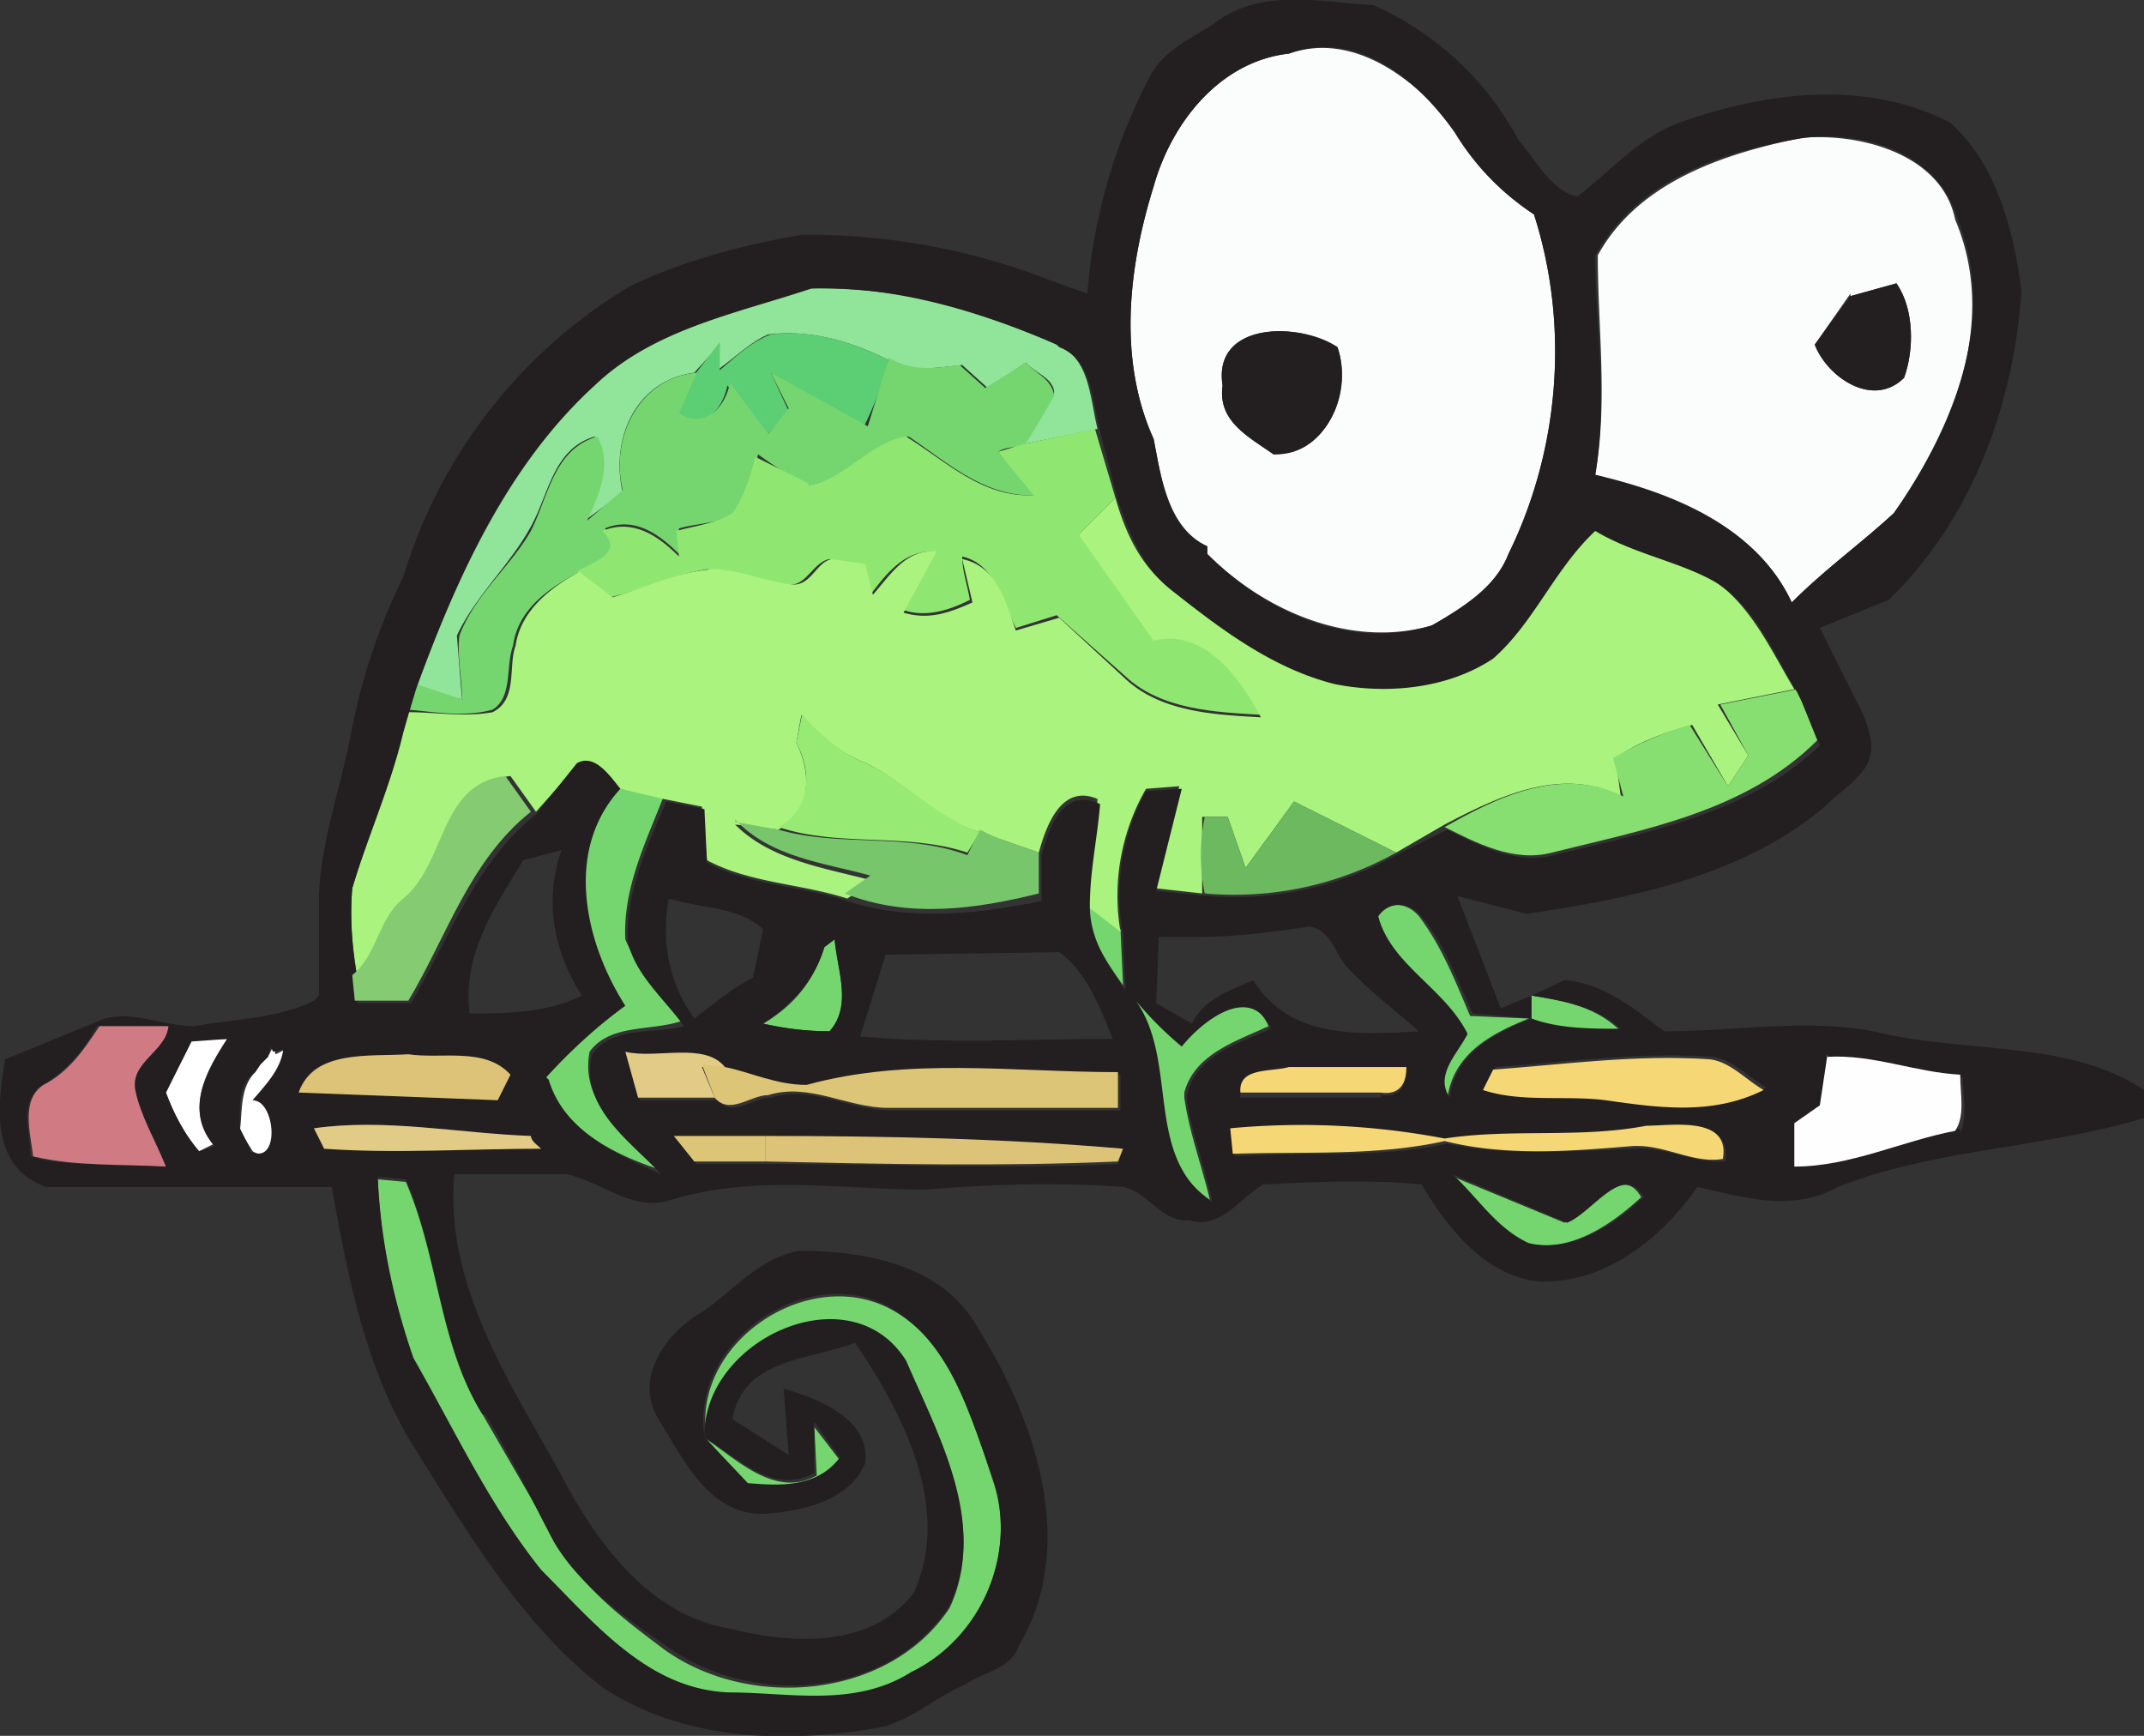 <svg xmlns="http://www.w3.org/2000/svg" viewBox="0 0 84 68"><rect x="0" y="0" width="84" height="68" fill="#333333" stroke="none"/><defs/><path fill="#90e59a" d="M23.2 15c2.3-2.2 5.5-2.8 8.5-3.7a21 21 0 019.7 2.2c1.3.5 1.3 2.1 1.6 3.3l-2.9.6 1.2-2c0-.6-.8-.8-1.1-1.2l-1.5 1-1-.9c-1 .1-2 .3-2.9-.2-1.4-.7-3-1.2-4.7-1-.7.3-1.3.9-2 1.4l.1-1-1 1.1c-2.3.3-3.3 2.6-2.8 4.7l-1.5 1.1c.6-1 1-2.2.4-3.3-1.7.5-1.8 2.4-2.6 3.7-.8 1.4-2.1 2.6-2.8 4.1l.2 2.5-1.9-.5c1.6-4.3 3.5-8.8 7-11.9z" class="st1"/><path fill="#5cce74" d="M28.2 14.5c.6-.5 1.2-1.1 2-1.4 1.6-.2 3.2.3 4.6 1a12 12 0 01-1 2.7 47 47 0 01-3.6-2.2l.7 1.5-.9 1-1.5-2c-.2 1-1 1.8-2 1.2l.7-1.6 1-1.3v1.1z" class="st2"/><path fill="#75d66f" d="M34.8 14c1 .6 1.9.4 2.8.3l1 .9 1.6-1c.3.4 1 .6 1.1 1.3a30 30 0 01-1.2 2c-.2 0-.7 0-1 .2l1.5 1.7c-2 .1-3.5-1.3-5-2.3-1.4.2-2.4 1.7-3.9 1.9-.7-.3-1.3-.7-2-1.2-.2.8-.4 1.6-.8 2.3-.7.4-1.6.4-2.3.6v1c-.7-.7-1.7-1.5-2.9-1 .8 1-.4 1.3-1 1.7-1.1.6-2.4 1.4-2.6 2.9-.3.8 0 2-.8 2.5-1.1.3-2.2.1-3.3 0l.3-1 1.8.6c0-.9-.2-1.7-.1-2.5.6-1.6 2-2.7 2.8-4.1.7-1.4.9-3.2 2.6-3.7.6 1.1.1 2.2-.4 3.3l1.4-1.2c-.5-2 .6-4.4 2.9-4.6l-.7 1.6c1 .6 1.8-.2 2-1.2l1.5 2 .8-1-.7-1.4 3.8 2.1.8-2.6M24.3 30.9l1.7.3c-.7 1.8-1.6 3.6-1.5 5.6C25 38 26 39 26.7 40c-1.2.4-2.8.1-3.6 1.2-.4 2.1 1.5 3.3 2.7 4.6-1.8-.6-3.8-1.6-4.4-3.6.9-1 2-2 3-2.8-1.6-2.5-2.3-6.1-.1-8.5m18.3 4.5l1.3 1 .1 2.2c-.7-1-1.4-2-1.4-3.2m11.3.5c.4-.6 1.2-.6 1.7 0 .9 1.2 1.4 2.5 2 3.9l2.3.1c-1.5.6-3 1.4-3.2 3.2-.6-1 .3-1.7.7-2.6-.9-1.7-3-2.6-3.5-4.6m-21.6 1.2l.4-.3c.1 1.2.7 2.6-.2 3.6-.9 0-1.7-.1-2.6-.3 1.2-.7 2-1.7 2.4-3M44 38.7l2.2 2.2c.8-1 2.7-2.5 3.5-.7-1.3.6-2.9 1.1-3.3 2.6v.2c.2 1.4.7 2.7 1 4-2.9-2-1.1-6-3.4-8.3M60 39c1.2.2 2.5.4 3.5 1.4-1.2-.1-2.4 0-3.5-.5V39M56.7 46l4.6 1.9c1-.4 2.2-2.4 3-1-1.2 1.1-2.8 2.2-4.5 1.8-1.3-.6-2-1.8-3-2.7m-42 .2l1.1.1c1.3 3 1.3 6.4 3 9.1l2.9 5c1 1.8 2.6 3 4.2 4.2 3.3 2.4 8.8 2 11.2-1.6 1.5-3.2-.4-6.6-1.7-9.6-2.2-3.5-8-.8-7.8 3-.7-3.8 4.1-7 7.4-5 2.3 1.4 3 4.2 3.8 6.6 1 2.9-.5 6.3-3.2 7.6-2.1 1.3-4.7.8-7 .8-3.3-.2-5.4-2.8-7.5-4.9-2-2.5-3.4-5.4-5-8.2-.8-2.3-1.3-4.7-1.4-7.1m17.1 9.7l1 1.3c-.9 1.2-2.3 1.1-3.6 1l-1.6-1.8c1.2.8 2.7 2.3 4.3 1.4l-.1-2z" class="st3"/><path fill="#8fe772" d="M31.7 19c1.4-.2 2.4-1.7 3.8-1.9 1.6 1 3 2.4 5 2.3l-1.4-1.7 1-.3 2.8-.6.8 2.7-1.4 1.4 2.9 4.1c2-.5 3.3 1.4 4.2 3-1.8-.1-3.9-.2-5.3-1.5l-2.7-2.4-1.6.5c-.5-1-.8-2.5-2.1-2.8 0 .6.2 1.1.3 1.7-.8.4-1.7.7-2.6.4l1.1-2.3c-1.1 0-1.8.9-2.4 1.7l-.4-1.2-1.2-.2c-.6.1-.9 1-1.5 1-1.1-.1-2.1-.5-3.3-.6-1.3.2-2.5.8-3.8 1.1l-1.3-1c.6-.4 1.9-.7 1-1.6 1.2-.5 2.2.2 3 1l-.1-1c.7-.2 1.6-.3 2.2-.7.5-.7.7-1.5.9-2.2l2 1z" class="st4"/><path fill="#a9f37e" d="M42.3 20.9l1.4-1.4c.4 1.4 1 2.7 2.2 3.6 1.9 1.5 3.9 3 6.2 3.6 2.2.4 4.5.2 6.3-1 1.6-1.4 2.3-3.5 4-5 1.5.9 3.2 1.2 4.7 2 1.5 1 2.3 2.8 3.2 4.3l-3 .6 1.2 2-.8 1.2-1.4-2.4c-1.1.3-2.2.7-3 1.3l.2 1.5c-2.3-1.2-4.8 0-6.9 1.1l-1.9 1.1-4-2-1.9 2.6-.7-2h-1v3l-1.8-.2c.2-1.4.6-2.7.9-4l-1.3.1a8.4 8.4 0 00-1 5.6l-1.3-1c0-1.5.3-2.8.4-4.2-1.4-.6-2 1-2.3 2.1l-2.3-.8c-1.8-.5-3-2.1-4.7-2.8-.9-.4-1.6-1-2.3-1.8l-.2 1.1c.6 1.2.6 2.7-.7 3.4l-1.7-.2c1.4 1.4 3.5 1.7 5.4 2.2l-1 .7c-1.9-.6-3.8-.6-5.5-1.5l-.2-2.1-1.5-.3-1.7-.4c-.4-.5-1-1.3-1.7-.9L21 31.8l-1-1.4c-2.6.3-2.4 3.4-4 4.8-1.1.8-1 2.3-2 3.1-.2-1.2-.3-2.3-.2-3.5.6-2.1 1.5-4 2-6.2l.2-.7c1.1 0 2.2.2 3.3 0 1-.5.6-1.8.9-2.6.2-1.4 1.4-2.3 2.5-2.9l1.3 1c1.3-.4 2.6-1 3.9-1.1 1.1 0 2.1.5 3.2.6.7 0 .9-.9 1.5-1l1.3.2.3 1.2c.7-.8 1.3-1.8 2.5-1.7L35.4 24c1 .3 1.8 0 2.7-.4l-.4-1.7c1.4.3 1.7 1.7 2.1 2.8l1.7-.5 2.6 2.4c1.4 1.3 3.5 1.4 5.3 1.5-.8-1.5-2.2-3.5-4.2-3L42.3 21z" class="st5"/><path fill="#87de71" d="M67.4 27.6l3-.6.8 2c-2.8 2.8-6.8 3.5-10.4 4.4-1.5.4-3-.4-4.2-1 2.1-1.2 4.6-2.4 7-1.2l-.4-1.5c1-.6 2-1 3-1.3l1.5 2.4.8-1.2-1.1-2z" class="st6"/><path fill="none" d="M33 57.1l-1.1-1.3v1.9c-1.5 1-3-.6-4.2-1.4l1.6 1.7c1.3.2 2.7.3 3.6-.9zM20 42c-1-1-2.7-.5-4-.7-1.5 0-3.7-.2-4.3 1.5l7.8.2.4-1zM49.1 38.5c1.5 2.3 4.3 2 6.6 2-1-1-2.1-1.7-3-2.7-.4-.5-.6-1.4-1.4-1.5-1.4.2-2.8.4-4.3.4h-1.6v2.6l1.4.8c.4-1 1.4-1.3 2.3-1.6zM10.8 41.3l-.1-.3-.2.4-.3.3-.2.3c-.6.6-.5 1.5-.6 2.3l.5.8c1.1.7 1-2 0-2 .6-.6 1.1-1.2 1.3-2z" class="st7"/><path fill="none" d="M14.8 46c.1 2.5.6 5 1.4 7.2 1.6 2.8 3 5.7 5 8.3 2.1 2 4.2 4.7 7.4 4.8 2.3 0 5 .6 7-.8A6.3 6.3 0 0039 58c-1-2.3-1.6-5.2-3.9-6.7-3.2-1.9-8 1.3-7.4 5.1-.1-3.8 5.7-6.5 7.9-3 1.3 3 3.1 6.4 1.7 9.6-2.4 3.7-7.9 4-11.2 1.6-1.6-1.2-3.3-2.4-4.3-4.1-1-1.6-1.8-3.4-2.7-5-1.8-2.8-1.8-6.2-3.1-9.1l-1.1-.2zM12.3 44.2l.4.8c2.8.2 5.7 0 8.5 0l-.4-.5c-2.8 0-5.7-.7-8.5-.3zM55.6 35.9c-.5-.6-1.3-.6-1.7 0 .6 2 2.6 2.9 3.5 4.6-.4.8-1.3 1.7-.7 2.6.3-1.7 1.7-2.6 3.2-3.2l-2.3-.1c-.6-1.4-1.1-2.7-2-3.9zM7.5 40.8l-1 2c.3.8.7 1.6 1.3 2.3l.6-.3c-1.2-1.3-.3-2.9.5-4.1H7.5zM63.4 40.4c-1-1-2.2-1.2-3.5-1.3v.8c1 .4 2.3.4 3.5.5zM22.8 39a6.6 6.6 0 01-.8-5.7l-1.5.3c-1 1.9-2.4 3.8-2.1 6.1 1.5 0 3 0 4.4-.7zM6.5 40.2H3.8c-.5 1-1.2 1.8-2.1 2.3-1 .6-.6 2-.4 2.8 1.7.4 3.4.3 5.1.3-.4-1-1-1.9-1.2-2.9-.1-1 1.3-1.5 1.3-2.5zM29.5 38.3l.4-1.9c-1-.9-2.4-.9-3.7-1.2a6 6 0 001 4.7c.8-.6 1.5-1.2 2.3-1.6zM64.5 44c-2.6.5-5.3.2-7.9.6-2.7-.6-5.6-.7-8.4-.5v1c2.9-.1 5.7.2 8.4-.4 2.4.5 4.9.3 7.3.2 1.3-.2 2.4.6 3.6.5.3-1.7-2-1.2-3-1.3zM58.5 42l-.4.7c1.5.5 3.2.2 4.8.4 2 .3 4.3.6 6.2-.4-.7-.4-1.3-1-2-1.2-3-.2-5.8.2-8.6.4zM61.3 47.8l-4.6-2c1 1 1.8 2.2 3 2.8 1.7.4 3.3-.7 4.5-1.7-.7-1.5-2 .5-2.9.9zM50.5 41.8c-.6.2-2 0-1.9 1h5.5c.7.1 1-.3 1-1h-4.6zM71.6 41.4l-.2 1.9-1 .6v1.8c2.1 0 4.1-1 6.3-1.4.3-.7.1-1.4.1-2.2-1.8-.1-3.4-.8-5.2-.7zM32.7 36.9l-.4.2a5.1 5.1 0 01-2.4 3l2.6.3c.9-1 .3-2.4.2-3.5zM43.6 40.7c-.5-1.2-1-2.6-2-3.4h-7l-.8 3.3c3.2.3 6.5.1 9.8.1z" class="st7"/><path fill="none" d="M46.4 42.8c.4-1.5 2-2 3.3-2.6-.8-1.8-2.7-.3-3.5.7a16 16 0 01-1.8-1.8c1.7 2.4.4 6.1 3 7.9-.3-1.3-.8-2.6-1-4zM30 42.9c1.6-.5 3.1.5 4.7.5H44l-.1-1.4c-4.1 0-8.3-.6-12.2.5-1.1 0-2.2-.5-3.2-.7-.8-1-2.7-.3-4-.6L25 43h3c.6.8 1.4 0 2 0zM26.4 44.5l.8 1H30c4.6 0 9.2.2 13.8 0l.3-.6c-4.7-.3-9.4-.3-14-.4h-3.7z" class="st7"/><path fill="#fbfdfc" d="M47.3 21.4v.3c2.3 2.3 5.7 3.7 8.8 2.8 1.3-.7 2.5-1.5 3-2.8 2-4 2.4-9 1-13.3a10 10 0 01-3-3.2c-1.5-2-4-4-6.6-3.1-2.7.3-4.6 2.7-5.3 5.2-1 3.2-1.4 6.8 0 9.9.3 1.6.6 3.5 2.1 4.2zm5.1-7.8c.6 1.7-.3 4.1-2.5 4.2-1-.7-2.2-1.3-2-2.7-.4-2.5 3-2.5 4.5-1.5zM70.2 23.6c1.3-1.3 2.7-2.3 4-3.5 2.3-3.2 4.1-7.5 2.4-11.5-.5-2.5-3.6-3.4-6-3.2-3 .6-6.4 1.7-8 4.6 0 2.9.4 5.7-.1 8.6 3 .8 6.3 2 7.7 5zm2.3-12l1.8-.5c.7 1 .7 2.6.3 3.7-1.2 1.2-3 0-3.5-1.3l1.4-2z" class="st8"/><path fill="#231f20" d="M59.9 39z" class="st0"/><path fill="none" d="M70.2 23.6c1.3-1.3 2.7-2.3 4-3.5 2.3-3.2 4.1-7.5 2.4-11.5-.5-2.5-3.6-3.4-6-3.2-3 .6-6.4 1.7-8 4.6 0 2.9.4 5.7-.1 8.6 3 .8 6.3 2 7.7 5zm2.3-12l1.8-.5c.7 1 .7 2.6.3 3.7-1.2 1.2-3 0-3.5-1.3l1.4-2zM19.5 43l.4-1c-1-1-2.6-.5-4-.7-1 0-2.6-.1-3.6.6v1l7.2.1zM22 33.3l-1.5.3c-1 1.9-2.4 3.8-2.1 6.1 1.5 0 3 0 4.4-.7a6.6 6.6 0 01-.8-5.7z" class="st7"/><path fill="none" d="M23.1 41.2c.8-1.1 2.4-.9 3.6-1.2-.8-1-1.9-2-2.2-3.3 0-1.9.8-3.7 1.5-5.5l1.5.3.2 2.1c1.7 1 3.6 1 5.4 1.6 2.5.8 5.2.5 7.7 0v-1.8c.2-1.1.8-2.7 2.2-2.1l-.4 4c0 1.3.7 2.4 1.5 3.3l-.2-2.1c-.2-2-.1-4 1-5.7h1.3l-1 4 2 .1a13 13 0 007.5-1.5l2-1.1c1.2.7 2.6 1.5 4 1 3.7-.8 7.8-1.5 10.5-4.3l-.7-1.6-.1-.4c-1-1.5-1.7-3.3-3.2-4.3-1.5-.8-3.2-1.2-4.8-2-1.6 1.4-2.4 3.5-4 5a8.5 8.5 0 01-6.2 1c-2.4-.6-4.4-2.1-6.3-3.6a7 7 0 01-2.1-3.6l-.8-2.8c-.3-1.1-.2-2.7-1.6-3.2l-.1-.1c-3-1.4-6.3-2.4-9.6-2.2-3 .9-6.2 1.5-8.4 3.7a27.8 27.8 0 00-7 11.9l-.4 1-.1.7c-.6 2.1-1.5 4-2 6.2-.2 1.2 0 2.4 0 3.5l.1 1H16c1.5-2.6 2.5-5.6 5-7.5l1.6-1.8c.8-.4 1.3.5 1.7 1-2.1 2.3-1.4 6 .2 8.4-1 .9-2.2 1.7-3 2.8.6 2 2.6 3 4.4 3.6-1.3-1.2-3.2-2.4-2.8-4.5z" class="st7"/><path fill="none" d="M41.5 37.3h-6.9l-.9 3.3c3.3.3 6.6.2 10 .1-.6-1.2-1-2.6-2.2-3.4zM33 57.1l-1.1-1.3v1.9c-1.5 1-3-.6-4.2-1.4l1.6 1.7c1.3.2 2.7.3 3.6-.9zM21.2 45l-.4-.5c-2.8 0-5.7-.7-8.5-.3l.4.8c2.8.2 5.7 0 8.5 0z" class="st7"/><path fill="none" d="M14.8 46c.1 2.5.6 5 1.4 7.2 1.6 2.8 3 5.7 5 8.3 2.1 2 4.2 4.7 7.4 4.8 2.3 0 5 .6 7-.8A6.3 6.3 0 0039 58c-1-2.3-1.6-5.2-3.9-6.7-3.2-1.9-8 1.3-7.4 5.1-.1-3.8 5.7-6.5 7.9-3 1.3 3 3.1 6.4 1.7 9.6-2.4 3.7-7.9 4-11.2 1.6-1.6-1.2-3.3-2.4-4.3-4.1-1-1.6-1.8-3.4-2.7-5-1.8-2.8-1.8-6.2-3.1-9.1l-1.1-.2zM50.5 41.8c-.6.2-2 0-1.9 1h5.5c.7.1 1-.3 1-1h-4.6zM52.7 37.8c-.4-.5-.6-1.4-1.4-1.5-1.4.2-2.8.4-4.3.4h-1.6v2.6l1.4.8c.5-1 1.4-1.3 2.4-1.6 1.4 2.3 4.2 2 6.6 2-1-1-2.2-1.7-3-2.7zM47.3 21.4v.3c2.3 2.3 5.7 3.7 8.8 2.8 1.3-.7 2.5-1.5 3-2.8 2-4 2.4-9 1-13.3a10 10 0 01-3-3.2c-1.5-2-4-4-6.6-3.1-2.7.3-4.6 2.7-5.3 5.2-1 3.2-1.4 6.8 0 9.9.3 1.6.6 3.5 2.1 4.2zm5.1-7.8c.6 1.7-.3 4.1-2.5 4.2-1-.7-2.2-1.3-2-2.7-.4-2.5 3-2.5 4.5-1.5zM58.5 42l-.4.7c1.5.5 3.2.2 4.8.4 2 .3 4.3.6 6.2-.4-.7-.4-1.3-1-2-1.2-3-.2-5.8.2-8.6.4zM64.5 44c-2.6.5-5.3.2-7.9.6-2.7-.6-5.6-.7-8.4-.5v1c2.9-.1 5.7.2 8.4-.4 2.4.5 4.9.3 7.3.2 1.3-.2 2.4.6 3.6.5.3-1.7-2-1.2-3-1.3zM61.3 47.8l-4.6-2c1 1 1.8 2.2 3 2.8 1.7.4 3.3-.7 4.5-1.7-.7-1.5-2 .5-2.9.9zM71.6 41.4l-.2 1.9-1 .6v1.8c2.1 0 4.1-1 6.3-1.4.3-.7.1-1.4.1-2.2-1.8-.1-3.4-.8-5.2-.7z" class="st7"/><path fill="none" d="M55.6 35.9c-.5-.6-1.3-.6-1.7 0 .6 2 2.6 2.9 3.5 4.6-.4.8-1.3 1.7-.7 2.6.3-1.7 1.7-2.6 3.2-3.2l-2.3-.1c-.6-1.4-1.1-2.7-2-3.9zM30 42.9c1.6-.5 3.1.5 4.7.5H44l-.1-1.4c-4.1 0-8.3-.6-12.2.5-1.1 0-2.2-.5-3.2-.7-.8-1-2.7-.3-4-.6L25 43h3c.6.8 1.4 0 2 0zM26.4 44.5l.8 1H30c4.6 0 9.2.2 13.8 0l.3-.6c-4.7-.3-9.4-.3-14-.4h-3.7zM27.2 40l2.3-1.7.4-1.8c-1-1-2.5-1-3.7-1.3-.3 1.7 0 3.3 1 4.7zM30 40.1c.8.2 1.6.2 2.5.3.9-1 .3-2.4.2-3.6l-.4.3a5.1 5.1 0 01-2.4 3zM46.4 42.8c.4-1.5 2-2 3.3-2.6-.8-1.8-2.7-.3-3.5.7a16 16 0 01-1.8-1.8c1.7 2.4.4 6.1 3 7.9-.3-1.3-.8-2.6-1-4z" class="st7"/><path fill="#fff" d="M7.5 40.8l-1 2c.3.8.7 1.6 1.3 2.3l.6-.3c-1.2-1.3-.3-2.9.5-4.1H7.5zM10.8 41.3l-.1-.3-.2.4-.3.3-.2.3c-.6.6-.5 1.5-.6 2.3l.5.8c1.1.7 1-2 0-2 .6-.6 1.1-1.2 1.3-2z" class="st9"/><path fill="#231f20" d="M50 17.8c2 0 3-2.5 2.4-4.2-1.5-1-4.9-1-4.5 1.5-.2 1.4 1 2 2 2.7zM74.6 14.8c.4-1.1.4-2.7-.3-3.7l-1.8.5-1.4 1.9c.5 1.3 2.3 2.5 3.5 1.3z" class="st0"/><path fill="#231f20" d="M73.4 40.4c-2.7-.5-5.4 0-8.2 0-1.2-.9-2.4-1.9-3.9-2L60 39c1.2.2 2.5.4 3.5 1.3-1.2 0-2.4 0-3.5-.4-1.5.6-3 1.4-3.2 3.1-.6-.9.3-1.7.7-2.5-.9-1.8-3-2.7-3.5-4.6.4-.6 1.2-.6 1.7 0 .9 1.1 1.4 2.5 2 3.8l2.3.2V39l-1.2.5-1.7-4.4 2.7.7c4.1-.6 8.6-1.5 11.8-4.3.7-.7 1.9-1.3 1.7-2.5a5 5 0 00-.6-1.6l-1.4-2.8 2.7-1.1c3.3-3.2 4.9-7.7 5.2-12.1-.3-2.4-1-5-2.8-6.6-3.3-1.7-7.2-1.2-10.6 0-1.6.6-2.7 1.9-4 2.9-1-.2-1.6-1.4-2.3-2.2A11.9 11.9 0 0053.8.2c-2-.1-4.4-.7-6.2.7-.9.6-1.9 1-2.5 2a22 22 0 00-2.5 8.6l-1.4-.5a26 26 0 00-9.8-1.8c-2.3.4-4.6 1-6.7 2a20 20 0 00-8.9 11.4c-1 2-1.7 4.2-2.1 6.4-.4 2-1.1 3.9-1.2 6v4l-.2.2c-1.4.7-3 .7-4.7 1-1.2 0-2.3-.6-3.5-.3L.2 41.5c-.3 1.8-.6 4.2 1.6 5H13c.6 3.4 1.3 7 3.1 10 2.2 3.5 4.3 7.1 7.5 9.6 3.2 2.1 7.1 2.2 10.7 1.6 1.3-.2 2.3-1.2 3.5-1.7.7-.5 1.8-.6 2.1-1.5 2.4-4 .6-9-1.6-12.5-1.4-2.5-4.5-3-7-3-1.6.3-2.6 1.6-3.8 2.4-1.4.8-2.7 2.6-1.7 4.2 1 1.6 2 3.8 4.2 3.7 1.4-.1 3.3-.5 3.9-2 .2-1.7-1.8-2.5-3.2-2.9l.2 2.6-2.2-1.4c.4-2.4 3-2.3 4.8-3 1.9 2.8 3.8 6.5 2.3 9.8-1.7 2.2-4.8 2-7.2 1.4-3.1-.5-5.2-3.3-6.6-6-2-3.6-4.6-7.5-4.2-11.8h4.4c1.4.3 2.6 1.5 4.1 1 3.3-1 6.6-.4 10-.4 2.5-.2 5.1-.3 7.7-.1 1 .2 1.5 1.4 2.6 1.3 1.2.4 2-.9 2.9-1.4 2-.1 4.2-.2 6.2 0 1 1.7 2.5 3.6 4.6 3.8 2.6.1 4.8-1.7 6.2-3.7 1.8.4 3.7 1 5.5 0 3.8-1.5 8-1.5 12-2.7v-1.1c-3-2-7-1.4-10.6-2.3zm-17.7 0c-2.3.1-5.1.4-6.6-2-.9.4-1.9.7-2.4 1.7l-1.4-.8.1-2.6H47c1.5 0 2.9-.2 4.3-.4.8.1 1 1 1.4 1.5.9 1 2 1.8 3 2.7zM54.1 43h-5.5c-.1-1.2 1.2-1 1.9-1.1h4.6c0 .7-.3 1.1-1 1zM62.5 10c1.7-3 5-4.1 8.2-4.6 2.3-.3 5.3.6 6 3.2 1.6 3.9-.2 8.2-2.5 11.5-1.3 1.2-2.7 2.2-4 3.5-1.4-3-4.7-4.3-7.7-5 .5-3 0-5.8 0-8.6zM45.2 7.3c.7-2.5 2.6-4.9 5.3-5.2 2.7-1 5.1 1.1 6.5 3.1a10 10 0 003.1 3.2c1.4 4.4 1 9.2-1 13.3-.5 1.3-1.8 2.1-3 2.8-3.2 1-6.5-.5-8.8-2.8v-.3c-1.6-.7-1.8-2.7-2.1-4.2-1.4-3.1-1-6.7 0-9.9zm-41 38.3c-1 0-2 0-3-.3 0-.9-.5-2.2.5-2.8a6 6 0 002.1-2.3H6.5c0 1-1.5 1.4-1.3 2.5.3 1 .8 2 1.3 3L4 45.5zm4.2-.7l-.6.2c-.6-.7-1-1.5-1.3-2.3l1-2 1.4-.1c-.8 1.3-1.7 2.8-.5 4.2zm1.4.1l-.4-.8c0-.8-.1-1.7.6-2.2l.2-.3.3-.3.1-.4.1.2.4-.1c-.1.8-.7 1.4-1.2 2 .9 0 1.1 2.6-.1 2zm2-2.2c0-.4.3-.7.5-.9 1-.7 2.6-.5 3.7-.6 1.3.2 3-.3 4 .8l-.5 1-7.2-.3h-.6zm11-3.8c-1.4.7-3 .7-4.4.7-.3-2.3 1-4.2 2.1-6l1.5-.4c-.7 2-.3 4 .8 5.7zM19 55.4c1 1.6 1.8 3.3 2.7 5 1 1.7 2.7 2.9 4.3 4 3.3 2.5 8.8 2.2 11.2-1.5 1.5-3.2-.4-6.6-1.7-9.6-2.2-3.5-8-.8-7.9 3 1.3.8 2.7 2.3 4.3 1.4v-2l1 1.4c-.9 1.2-2.4 1.1-3.6 1l-1.7-1.8c-.6-3.8 4.2-7 7.4-5 2.3 1.4 3 4.2 3.9 6.6 1 3-.5 6.3-3.2 7.6-2.2 1.4-4.8.8-7.1.8-3.2-.1-5.3-2.7-7.4-4.8-2-2.5-3.4-5.5-5-8.3-.8-2.3-1.3-4.7-1.4-7.1l1.1.1c1.3 3 1.3 6.4 3 9.2zM12.7 45l-.4-.8c2.8-.4 5.7.2 8.5.3 0 .2.3.4.4.5-2.8 0-5.7.2-8.5 0zm8.7-2.8c.9-1 2-2 3.1-2.8-1.6-2.5-2.4-6.1-.2-8.5-.4-.5-1-1.4-1.7-1L21 31.9c-2.4 1.9-3.4 4.9-4.9 7.4H14v-1c-.2-1.1-.3-2.3-.2-3.5.6-2 1.5-4 2-6.1l.2-.7.3-1c1.6-4.4 3.6-8.8 7-11.9 2.3-2.2 5.5-2.8 8.5-3.8 3.3-.1 6.6.9 9.6 2.2l.1.1c1.3.5 1.3 2.1 1.6 3.3l.7 2.7c.5 1.4 1 2.7 2.2 3.6 1.9 1.5 3.9 3 6.3 3.6 2 .4 4.4.2 6.2-1 1.6-1.4 2.4-3.5 4-5 1.5.9 3.3 1.2 4.7 2 1.6 1 2.3 2.8 3.2 4.3l.2.4.7 1.7c-2.8 2.7-6.8 3.4-10.4 4.3-1.5.4-3-.4-4.2-1l-2 1a13 13 0 01-7.4 1.6l-2-.2 1-4-1.4.1a8.4 8.4 0 00-.9 5.6l.1 2.2c-.7-1-1.4-2-1.4-3.3 0-1.4.3-2.7.4-4-1.5-.7-2 1-2.3 2v1.8c-2.5.5-5.1.8-7.6 0-1.8-.6-3.8-.6-5.5-1.5l-.1-2.1-1.5-.3c-.7 1.7-1.6 3.5-1.5 5.5.3 1.3 1.4 2.2 2.2 3.3-1.2.3-2.8 0-3.6 1.1-.5 2.1 1.5 3.4 2.7 4.7-1.8-.8-3.8-1.7-4.4-3.7zm22.2-1.5c-3.3 0-6.6.2-9.9-.1l1-3.2 6.8-.1c1.1.8 1.6 2.2 2.1 3.4zm-11-.3c-1 0-1.8-.1-2.7-.3 1.2-.8 2-1.7 2.4-3l.4-.3c.1 1.2.7 2.6-.2 3.6zm-2.7-4l-.4 1.9c-.8.4-1.5 1-2.3 1.6-1-1.4-1.3-3-1-4.7 1.3.4 2.7.3 3.7 1.2zM25 43c0-.5-.2-1.1-.4-1.7 1.2.3 3.1-.4 3.9.6 1 .2 2 .7 3.2.7 4-1.1 8.1-.5 12.2-.5v1.4h-9c-1.6 0-3.1-1-4.7-.5-.7 0-1.5.8-2.1.1h-3zm18.9 2.6c-4.6.2-9.2 0-13.8 0h-2.8l-.8-1H30c4.7 0 9.4.1 14 .4l-.2.6zm.6-6.4a14 14 0 001.8 1.8c.8-1 2.7-2.5 3.5-.7-1.3.6-2.9 1-3.3 2.6v.2c.2 1.3.7 2.6 1 4-2.7-1.8-1.3-5.5-3-7.9zm15.4 9.5c-1.3-.6-2-1.8-3-2.7l4.5 1.9c1-.4 2.2-2.4 3-1-1.2 1.1-2.8 2.2-4.5 1.8zm7.7-3.2c-1.2.1-2.3-.6-3.6-.5-2.4.1-4.9.3-7.3-.2-2.7.6-5.5.3-8.3.5l-.1-1a30 30 0 018.4.4c2.6-.4 5.3 0 7.9-.5 1 0 3.3-.4 3 1.3zM63 43c-1.6-.2-3.3.1-4.8-.4l.4-.8c2.8-.2 5.6-.6 8.5-.4.8.1 1.4.8 2.1 1.2-2 1-4.2.7-6.2.4zm13.8 1.2c-2.2.4-4.2 1.4-6.4 1.4V44l1.1-.6.2-2c1.8 0 3.4.7 5.2.8 0 .7.2 1.5-.1 2.2z" class="st0"/><path fill="#97eb74" d="M31.4 28c.7.7 1.4 1.4 2.3 1.8 1.7.7 2.9 2.2 4.7 2.8l-.5.8c-2.4-.8-5-.2-7.4-1 1.3-.7 1.3-2.2.7-3.3l.2-1z" class="st10"/><path fill="#84cb71" d="M15.8 35.2c1.7-1.4 1.4-4.5 4-4.8l1 1.4c-2.4 1.9-3.3 4.9-4.8 7.4h-2.1l-.1-1c1-.8 1-2.2 2-3z" class="st11"/><path fill="#6cb960" d="M50.7 31.4l4 2a13 13 0 01-7.5 1.6c-.2-1-.2-2 0-3h.9l.7 2 1.9-2.6z" class="st12"/><path fill="#77c66c" d="M28.8 32.2l1.7.3c2.4.7 5 .1 7.4 1l.5-1c.7.4 1.5.6 2.3.9V35c-2.4.6-5.1 1-7.6 0l1-.7c-1.8-.5-3.9-.7-5.3-2.2z" class="st13"/><path fill="#d07b84" d="M3.9 40.2h2.7c-.1 1-1.5 1.4-1.3 2.5.2 1 .8 2 1.2 3-1.7-.1-3.5 0-5.2-.4-.1-.9-.5-2.2.4-2.8 1-.5 1.6-1.4 2.2-2.3z" class="st14"/><path fill="#fefefe" d="M71.6 41.4c1.8-.1 3.4.6 5.2.7 0 .8.2 1.6-.2 2.2-2.1.4-4.1 1.4-6.3 1.4V44l1-.7.3-2z" class="st15"/><path fill="#e1cb86" d="M24.5 41.2c1.2.3 3.1-.4 3.9.6h-.9L28 43h-3l-.5-1.8m-12.2 3c2.8-.4 5.7.2 8.5.3 0 .2.3.4.4.5-2.8 0-5.7.2-8.5 0l-.4-.8z" class="st16"/><path fill="#ddc377" d="M11.7 42.8c.6-1.7 2.8-1.4 4.3-1.5 1.3.2 3-.3 4 .8l-.5 1-7.8-.3M30 44.5c4.7 0 9.4.1 14 .5l-.2.5c-4.6.2-9.2.1-13.8 0v-1z" class="st17"/><path fill="#dcc576" d="M27.5 41.7l.9.1c1 .2 2 .7 3.2.7 4-1.1 8.1-.5 12.2-.5v1.4h-9c-1.6 0-3.1-1-4.7-.5-.7 0-1.5.8-2.1.1l-.5-1.3m-1 2.8H30v1h-2.8l-.8-1z" class="st18"/><path fill="#f5d776" d="M48.6 42.8c-.1-1 1.2-.8 1.9-1h4.6c0 .7-.3 1.1-1 1h-5.5m9.9-.9c2.8-.2 5.6-.6 8.5-.4.8.1 1.4.8 2.1 1.2-2 1-4.1.7-6.2.4-1.6-.2-3.3.1-4.8-.4l.4-.8m-10.3 2.3a30 30 0 018.4.4c2.6-.4 5.3 0 7.9-.5 1 0 3.3-.4 3 1.3-1.2.2-2.3-.6-3.6-.5-2.4.2-4.9.4-7.3-.2-2.7.6-5.5.4-8.3.5l-.1-1z" class="st19"/><path fill="#959d64" d="M46.4 43v-.2z" class="st20"/></svg>